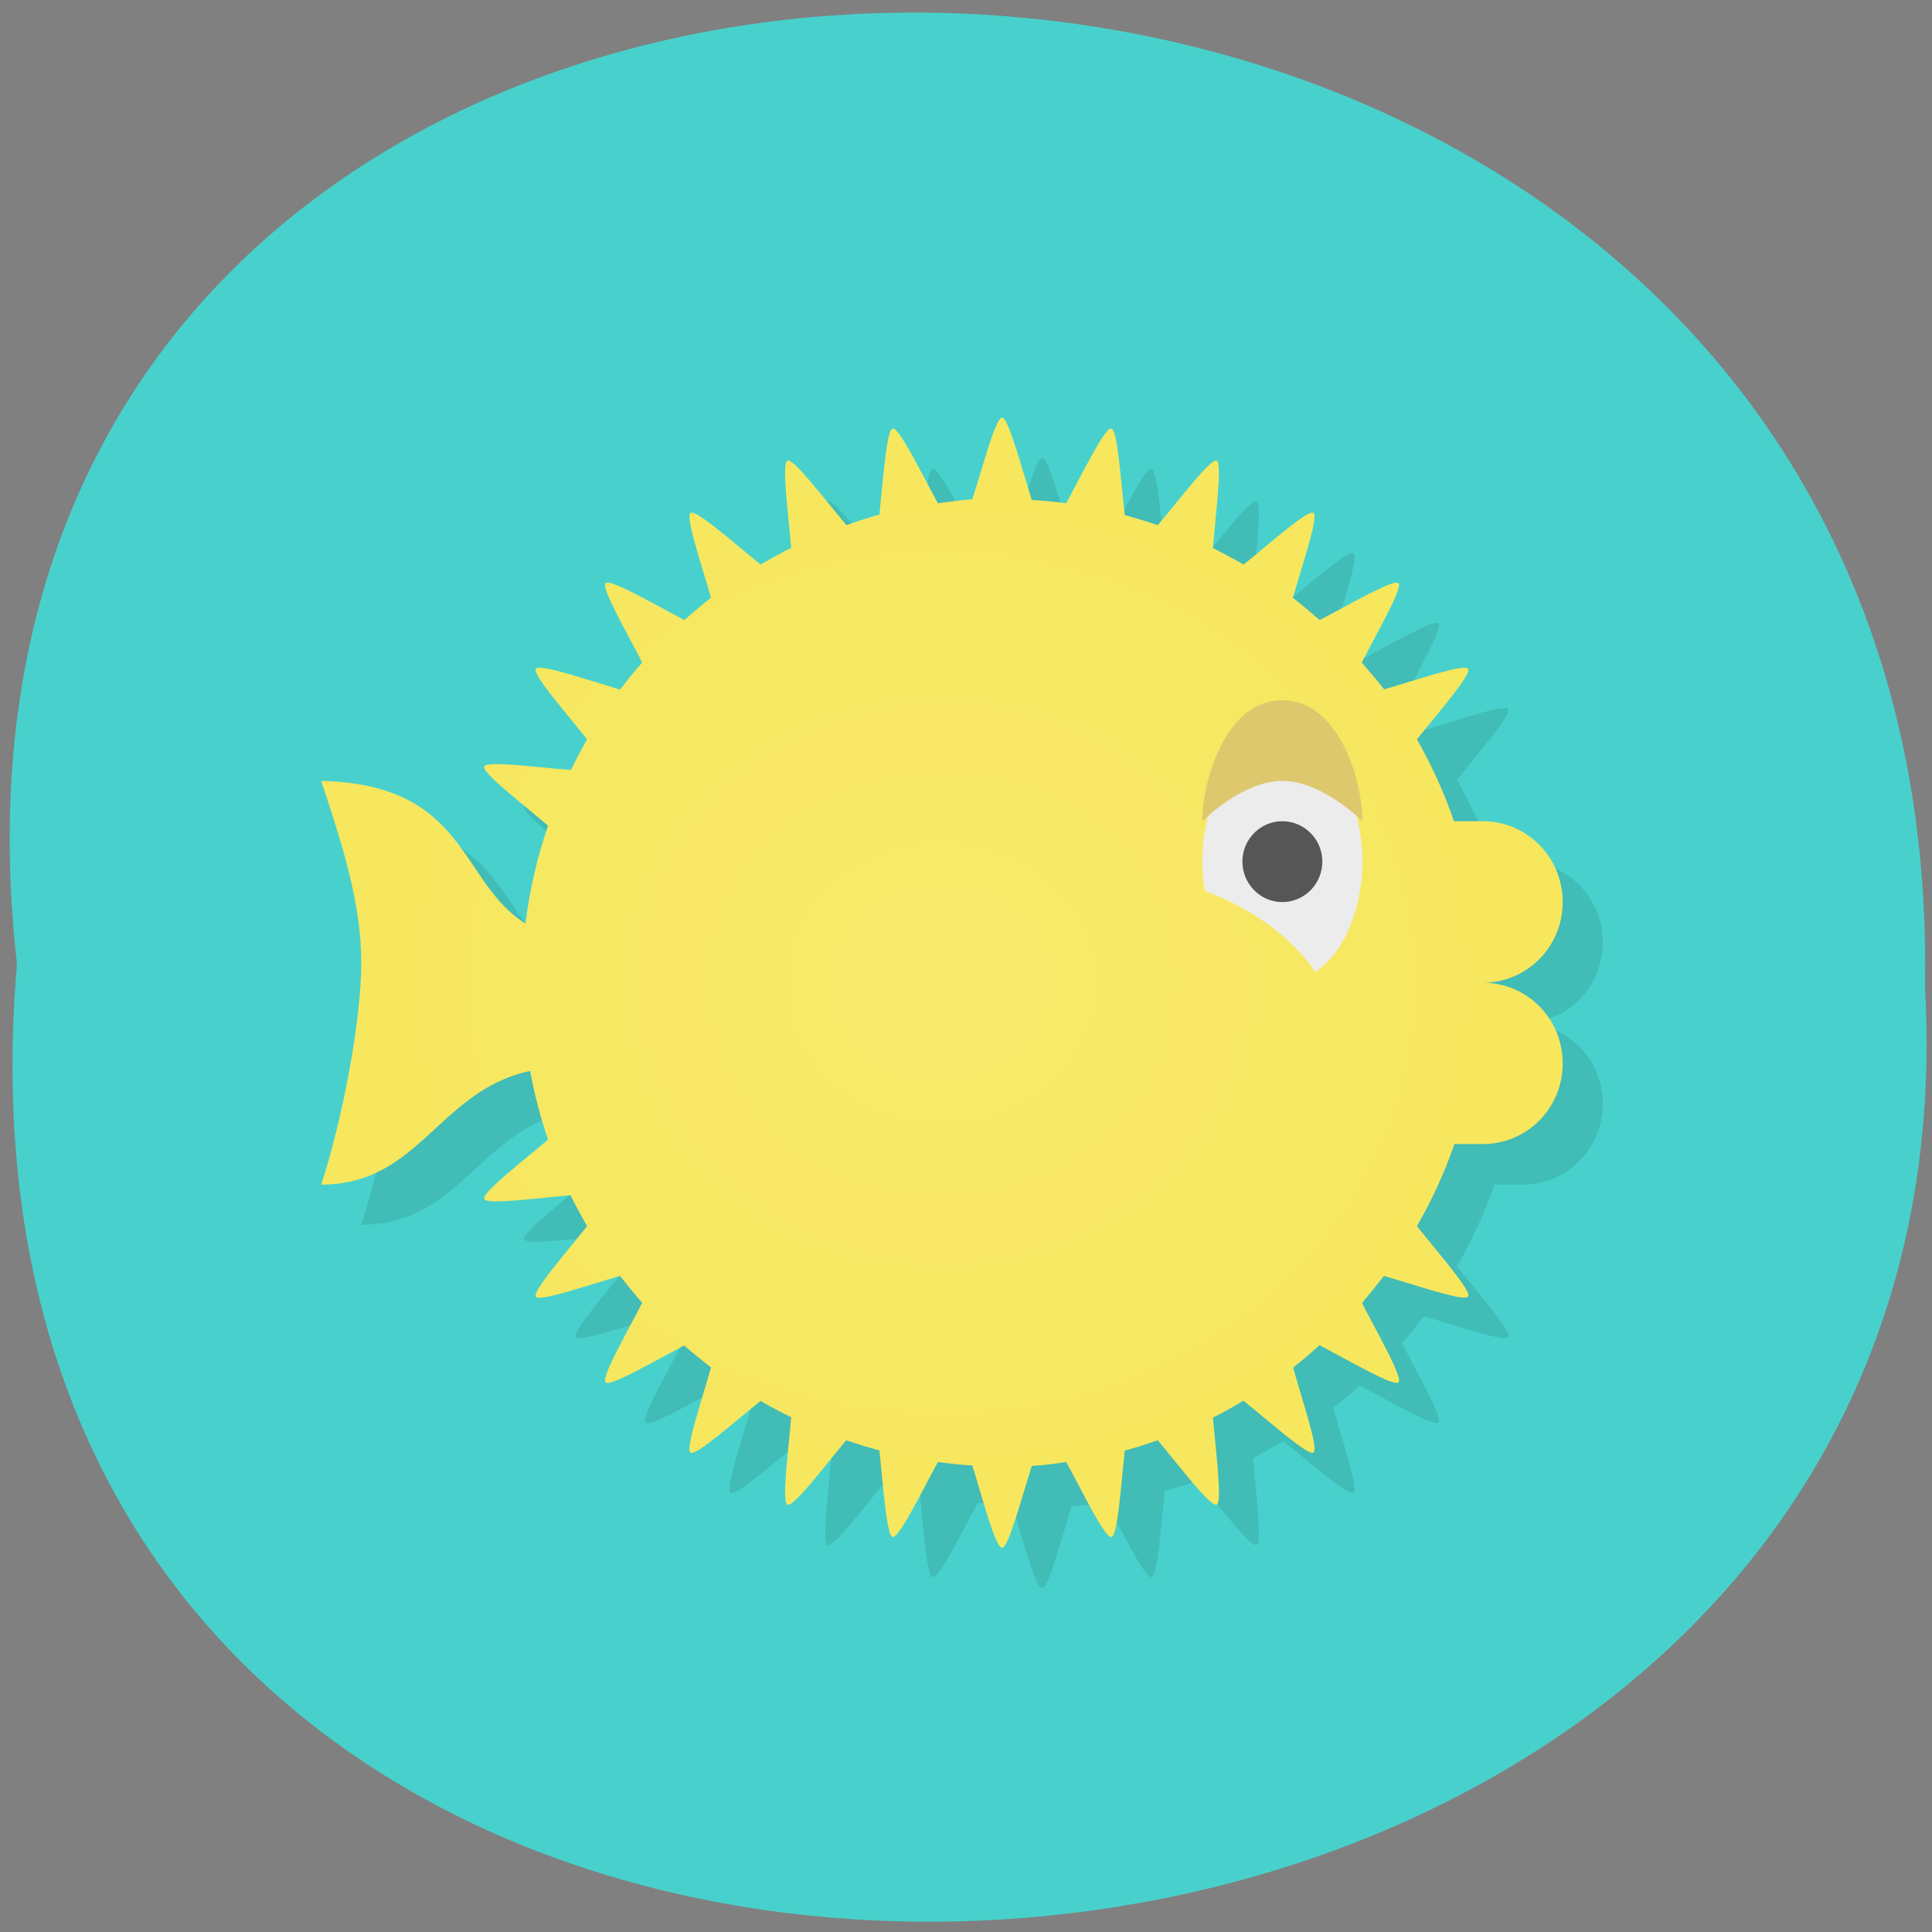 
<svg xmlns="http://www.w3.org/2000/svg" xmlns:xlink="http://www.w3.org/1999/xlink" width="32px" height="32px" viewBox="0 0 32 32" version="1.1">
<rect x="0" y="0" width="32" height="32" fill="#808080" stroke="none"/>
<defs>
<radialGradient id="radial0" gradientUnits="userSpaceOnUse" cx="23.5" cy="24" fx="23.5" fy="24" r="15.5" gradientTransform="matrix(0.663,0,0,0.604,0.014,1.785)">
<stop offset="0" style="stop-color:rgb(97.255%,91.373%,42.353%);stop-opacity:1;"/>
<stop offset="1" style="stop-color:rgb(96.863%,90.588%,36.471%);stop-opacity:1;"/>
</radialGradient>
</defs>
<g id="surface1">
<path style=" stroke:none;fill-rule:nonzero;fill:rgb(28.235%,81.961%,80%);fill-opacity:1;" d="M 0.281 15.965 C -2.121 -5.254 32.289 -4.957 31.883 16.344 C 33.016 36.156 -1.594 37.941 0.281 15.965 Z M 0.281 15.965 "/>
<path style=" stroke:none;fill-rule:nonzero;fill:rgb(0%,0%,0%);fill-opacity:0.102;" d="M 17.262 7.586 C 17.152 7.586 16.949 8.375 16.77 8.941 C 16.578 8.953 16.387 8.973 16.199 9.004 C 15.914 8.484 15.555 7.746 15.449 7.766 C 15.348 7.785 15.293 8.605 15.23 9.191 C 15.043 9.246 14.863 9.301 14.684 9.367 C 14.301 8.914 13.805 8.258 13.707 8.301 C 13.609 8.34 13.719 9.152 13.77 9.742 C 13.598 9.828 13.426 9.922 13.262 10.02 C 12.801 9.648 12.191 9.102 12.102 9.164 C 12.012 9.223 12.277 9.996 12.441 10.566 C 12.289 10.684 12.145 10.809 12 10.941 C 11.477 10.668 10.77 10.25 10.691 10.324 C 10.617 10.402 11.027 11.113 11.301 11.641 C 11.176 11.785 11.051 11.934 10.938 12.09 C 10.371 11.926 9.598 11.656 9.539 11.746 C 9.48 11.836 10.02 12.449 10.387 12.914 C 10.293 13.082 10.203 13.25 10.117 13.426 C 9.531 13.375 8.723 13.266 8.684 13.363 C 8.641 13.465 9.293 13.961 9.738 14.344 C 9.559 14.871 9.434 15.414 9.367 15.965 C 8.262 15.273 8.414 13.66 5.984 13.602 C 6.316 14.605 6.645 15.609 6.645 16.613 C 6.645 17.613 6.316 19.285 5.984 20.285 C 7.613 20.285 7.93 18.73 9.445 18.406 C 9.516 18.793 9.613 19.172 9.738 19.543 C 9.293 19.926 8.641 20.426 8.68 20.527 C 8.723 20.625 9.527 20.516 10.113 20.465 C 10.199 20.637 10.293 20.809 10.387 20.973 C 10.02 21.438 9.48 22.055 9.539 22.145 C 9.598 22.234 10.367 21.965 10.934 21.801 C 11.051 21.957 11.172 22.105 11.301 22.246 C 11.031 22.773 10.617 23.488 10.691 23.562 C 10.77 23.641 11.473 23.223 11.996 22.953 C 12.141 23.082 12.289 23.199 12.441 23.316 C 12.277 23.887 12.012 24.668 12.102 24.727 C 12.191 24.785 12.801 24.242 13.262 23.871 C 13.426 23.969 13.598 24.059 13.77 24.145 C 13.719 24.734 13.609 25.551 13.707 25.59 C 13.805 25.633 14.301 24.977 14.68 24.523 C 14.859 24.586 15.043 24.645 15.23 24.691 C 15.293 25.281 15.344 26.102 15.449 26.121 C 15.555 26.145 15.914 25.406 16.199 24.887 C 16.387 24.91 16.574 24.93 16.766 24.941 C 16.945 25.508 17.152 26.305 17.262 26.305 C 17.367 26.305 17.574 25.512 17.75 24.949 C 17.941 24.934 18.133 24.914 18.324 24.887 C 18.605 25.402 18.965 26.145 19.07 26.121 C 19.176 26.105 19.227 25.285 19.293 24.695 C 19.477 24.645 19.66 24.59 19.84 24.523 C 20.219 24.977 20.715 25.633 20.816 25.59 C 20.91 25.551 20.801 24.738 20.754 24.145 C 20.926 24.059 21.094 23.969 21.258 23.871 C 21.719 24.238 22.332 24.785 22.418 24.727 C 22.508 24.668 22.242 23.891 22.082 23.32 C 22.23 23.203 22.379 23.082 22.52 22.949 C 23.043 23.223 23.754 23.637 23.828 23.562 C 23.902 23.488 23.492 22.777 23.223 22.25 C 23.348 22.105 23.469 21.957 23.582 21.801 C 24.148 21.965 24.926 22.234 24.98 22.145 C 25.043 22.055 24.5 21.438 24.133 20.973 C 24.379 20.543 24.59 20.09 24.754 19.621 L 25.223 19.621 C 25.957 19.621 26.547 19.023 26.547 18.281 C 26.547 17.543 25.957 16.945 25.223 16.945 C 25.957 16.945 26.547 16.348 26.547 15.609 C 26.547 14.867 25.957 14.27 25.223 14.27 L 24.746 14.27 C 24.582 13.801 24.379 13.348 24.133 12.918 C 24.496 12.453 25.043 11.836 24.98 11.746 C 24.922 11.656 24.152 11.926 23.59 12.09 C 23.469 11.934 23.348 11.785 23.219 11.645 C 23.488 11.117 23.902 10.402 23.824 10.328 C 23.75 10.25 23.043 10.668 22.523 10.938 C 22.379 10.809 22.23 10.691 22.078 10.574 C 22.238 10.004 22.508 9.223 22.418 9.164 C 22.332 9.105 21.719 9.648 21.258 10.02 C 21.094 9.922 20.926 9.832 20.754 9.746 C 20.801 9.156 20.91 8.34 20.812 8.301 C 20.715 8.258 20.219 8.914 19.84 9.367 C 19.66 9.305 19.477 9.246 19.293 9.199 C 19.227 8.609 19.176 7.789 19.07 7.77 C 18.965 7.746 18.605 8.484 18.324 9.004 C 18.133 8.98 17.941 8.961 17.754 8.949 C 17.574 8.383 17.367 7.586 17.262 7.586 "/>
<path style=" stroke:none;fill-rule:nonzero;fill:url(#radial0);" d="M 16.598 6.918 C 16.492 6.918 16.285 7.707 16.105 8.27 C 15.914 8.285 15.723 8.309 15.535 8.336 C 15.25 7.816 14.891 7.074 14.785 7.098 C 14.684 7.117 14.629 7.934 14.566 8.523 C 14.379 8.574 14.199 8.633 14.02 8.699 C 13.637 8.246 13.145 7.59 13.043 7.629 C 12.945 7.672 13.055 8.484 13.105 9.074 C 12.934 9.16 12.762 9.254 12.598 9.352 C 12.141 8.98 11.527 8.434 11.438 8.496 C 11.348 8.555 11.613 9.332 11.777 9.898 C 11.625 10.02 11.48 10.141 11.336 10.27 C 10.812 9.996 10.105 9.582 10.031 9.66 C 9.953 9.734 10.367 10.445 10.637 10.973 C 10.512 11.117 10.387 11.266 10.273 11.422 C 9.707 11.254 8.934 10.988 8.875 11.078 C 8.816 11.168 9.355 11.781 9.723 12.246 C 9.629 12.414 9.539 12.582 9.457 12.754 C 8.871 12.707 8.059 12.598 8.02 12.695 C 7.977 12.793 8.629 13.293 9.078 13.676 C 8.895 14.199 8.773 14.746 8.703 15.297 C 7.598 14.605 7.75 12.992 5.32 12.934 C 5.652 13.938 5.984 14.941 5.984 15.941 C 5.984 16.945 5.652 18.617 5.32 19.621 C 6.949 19.621 7.266 18.062 8.781 17.738 C 8.852 18.125 8.949 18.504 9.078 18.875 C 8.629 19.258 7.977 19.758 8.02 19.859 C 8.059 19.957 8.863 19.848 9.449 19.797 C 9.535 19.969 9.629 20.141 9.723 20.309 C 9.359 20.77 8.816 21.387 8.875 21.477 C 8.934 21.566 9.703 21.297 10.27 21.133 C 10.387 21.285 10.512 21.434 10.637 21.578 C 10.367 22.105 9.953 22.816 10.031 22.895 C 10.105 22.973 10.812 22.559 11.332 22.285 C 11.477 22.41 11.625 22.535 11.777 22.648 C 11.617 23.219 11.348 24 11.438 24.059 C 11.527 24.117 12.137 23.574 12.598 23.203 C 12.762 23.301 12.934 23.391 13.105 23.473 C 13.055 24.066 12.945 24.879 13.043 24.922 C 13.145 24.965 13.637 24.309 14.016 23.855 C 14.199 23.918 14.379 23.973 14.566 24.023 C 14.629 24.613 14.684 25.434 14.785 25.457 C 14.891 25.477 15.25 24.738 15.535 24.215 C 15.723 24.242 15.914 24.262 16.105 24.273 C 16.281 24.84 16.488 25.637 16.598 25.637 C 16.703 25.637 16.91 24.848 17.09 24.281 C 17.277 24.27 17.473 24.246 17.66 24.215 C 17.945 24.738 18.301 25.477 18.41 25.457 C 18.512 25.434 18.566 24.617 18.629 24.027 C 18.816 23.977 18.996 23.918 19.176 23.855 C 19.555 24.309 20.051 24.965 20.152 24.922 C 20.246 24.883 20.141 24.066 20.09 23.48 C 20.262 23.395 20.43 23.301 20.594 23.199 C 21.055 23.57 21.668 24.117 21.754 24.059 C 21.844 23.996 21.578 23.223 21.418 22.652 C 21.566 22.535 21.715 22.41 21.855 22.281 C 22.379 22.555 23.09 22.973 23.164 22.895 C 23.238 22.816 22.828 22.105 22.559 21.582 C 22.684 21.434 22.805 21.285 22.922 21.133 C 23.488 21.297 24.262 21.566 24.316 21.473 C 24.379 21.387 23.836 20.77 23.469 20.309 C 23.719 19.875 23.926 19.422 24.09 18.949 L 24.559 18.949 C 25.293 18.949 25.883 18.355 25.883 17.613 C 25.883 16.871 25.293 16.277 24.559 16.277 C 25.293 16.277 25.883 15.68 25.883 14.941 C 25.883 14.199 25.293 13.602 24.559 13.602 L 24.082 13.602 C 23.922 13.133 23.715 12.68 23.469 12.246 C 23.836 11.785 24.379 11.168 24.316 11.078 C 24.262 10.988 23.488 11.254 22.926 11.418 C 22.809 11.27 22.684 11.121 22.555 10.973 C 22.824 10.449 23.238 9.734 23.164 9.66 C 23.09 9.582 22.383 9.996 21.859 10.27 C 21.715 10.145 21.566 10.02 21.414 9.902 C 21.578 9.332 21.844 8.555 21.754 8.496 C 21.668 8.434 21.055 8.98 20.598 9.352 C 20.43 9.254 20.262 9.164 20.09 9.078 C 20.137 8.488 20.246 7.672 20.152 7.629 C 20.051 7.59 19.559 8.246 19.176 8.699 C 18.996 8.637 18.812 8.582 18.629 8.531 C 18.562 7.941 18.512 7.121 18.406 7.098 C 18.301 7.078 17.941 7.816 17.66 8.336 C 17.473 8.309 17.281 8.293 17.09 8.281 C 16.91 7.715 16.703 6.918 16.598 6.918 "/>
<path style=" stroke:none;fill-rule:nonzero;fill:rgb(92.549%,92.549%,92.549%);fill-opacity:1;" d="M 21.238 12.266 C 20.508 12.266 19.914 13.164 19.914 14.27 C 19.914 14.434 19.926 14.598 19.953 14.754 C 20.57 14.988 21.312 15.402 21.785 16.098 C 22.262 15.777 22.566 15.059 22.566 14.27 C 22.566 13.164 21.973 12.266 21.238 12.266 Z M 21.238 12.266 "/>
<path style=" stroke:none;fill-rule:nonzero;fill:rgb(33.725%,33.725%,33.725%);fill-opacity:1;" d="M 21.902 14.27 C 21.902 14.641 21.605 14.941 21.238 14.941 C 20.875 14.941 20.578 14.641 20.578 14.27 C 20.578 13.902 20.875 13.602 21.238 13.602 C 21.605 13.602 21.902 13.902 21.902 14.27 Z M 21.902 14.27 "/>
<path style=" stroke:none;fill-rule:nonzero;fill:rgb(87.059%,78.431%,43.137%);fill-opacity:1;" d="M 21.238 11.598 C 22.184 11.598 22.566 12.934 22.566 13.602 C 22.566 13.602 21.902 12.934 21.238 12.934 C 20.578 12.934 19.914 13.602 19.914 13.602 C 19.914 12.934 20.297 11.598 21.238 11.598 Z M 21.238 11.598 "/>
</g>
</svg>
